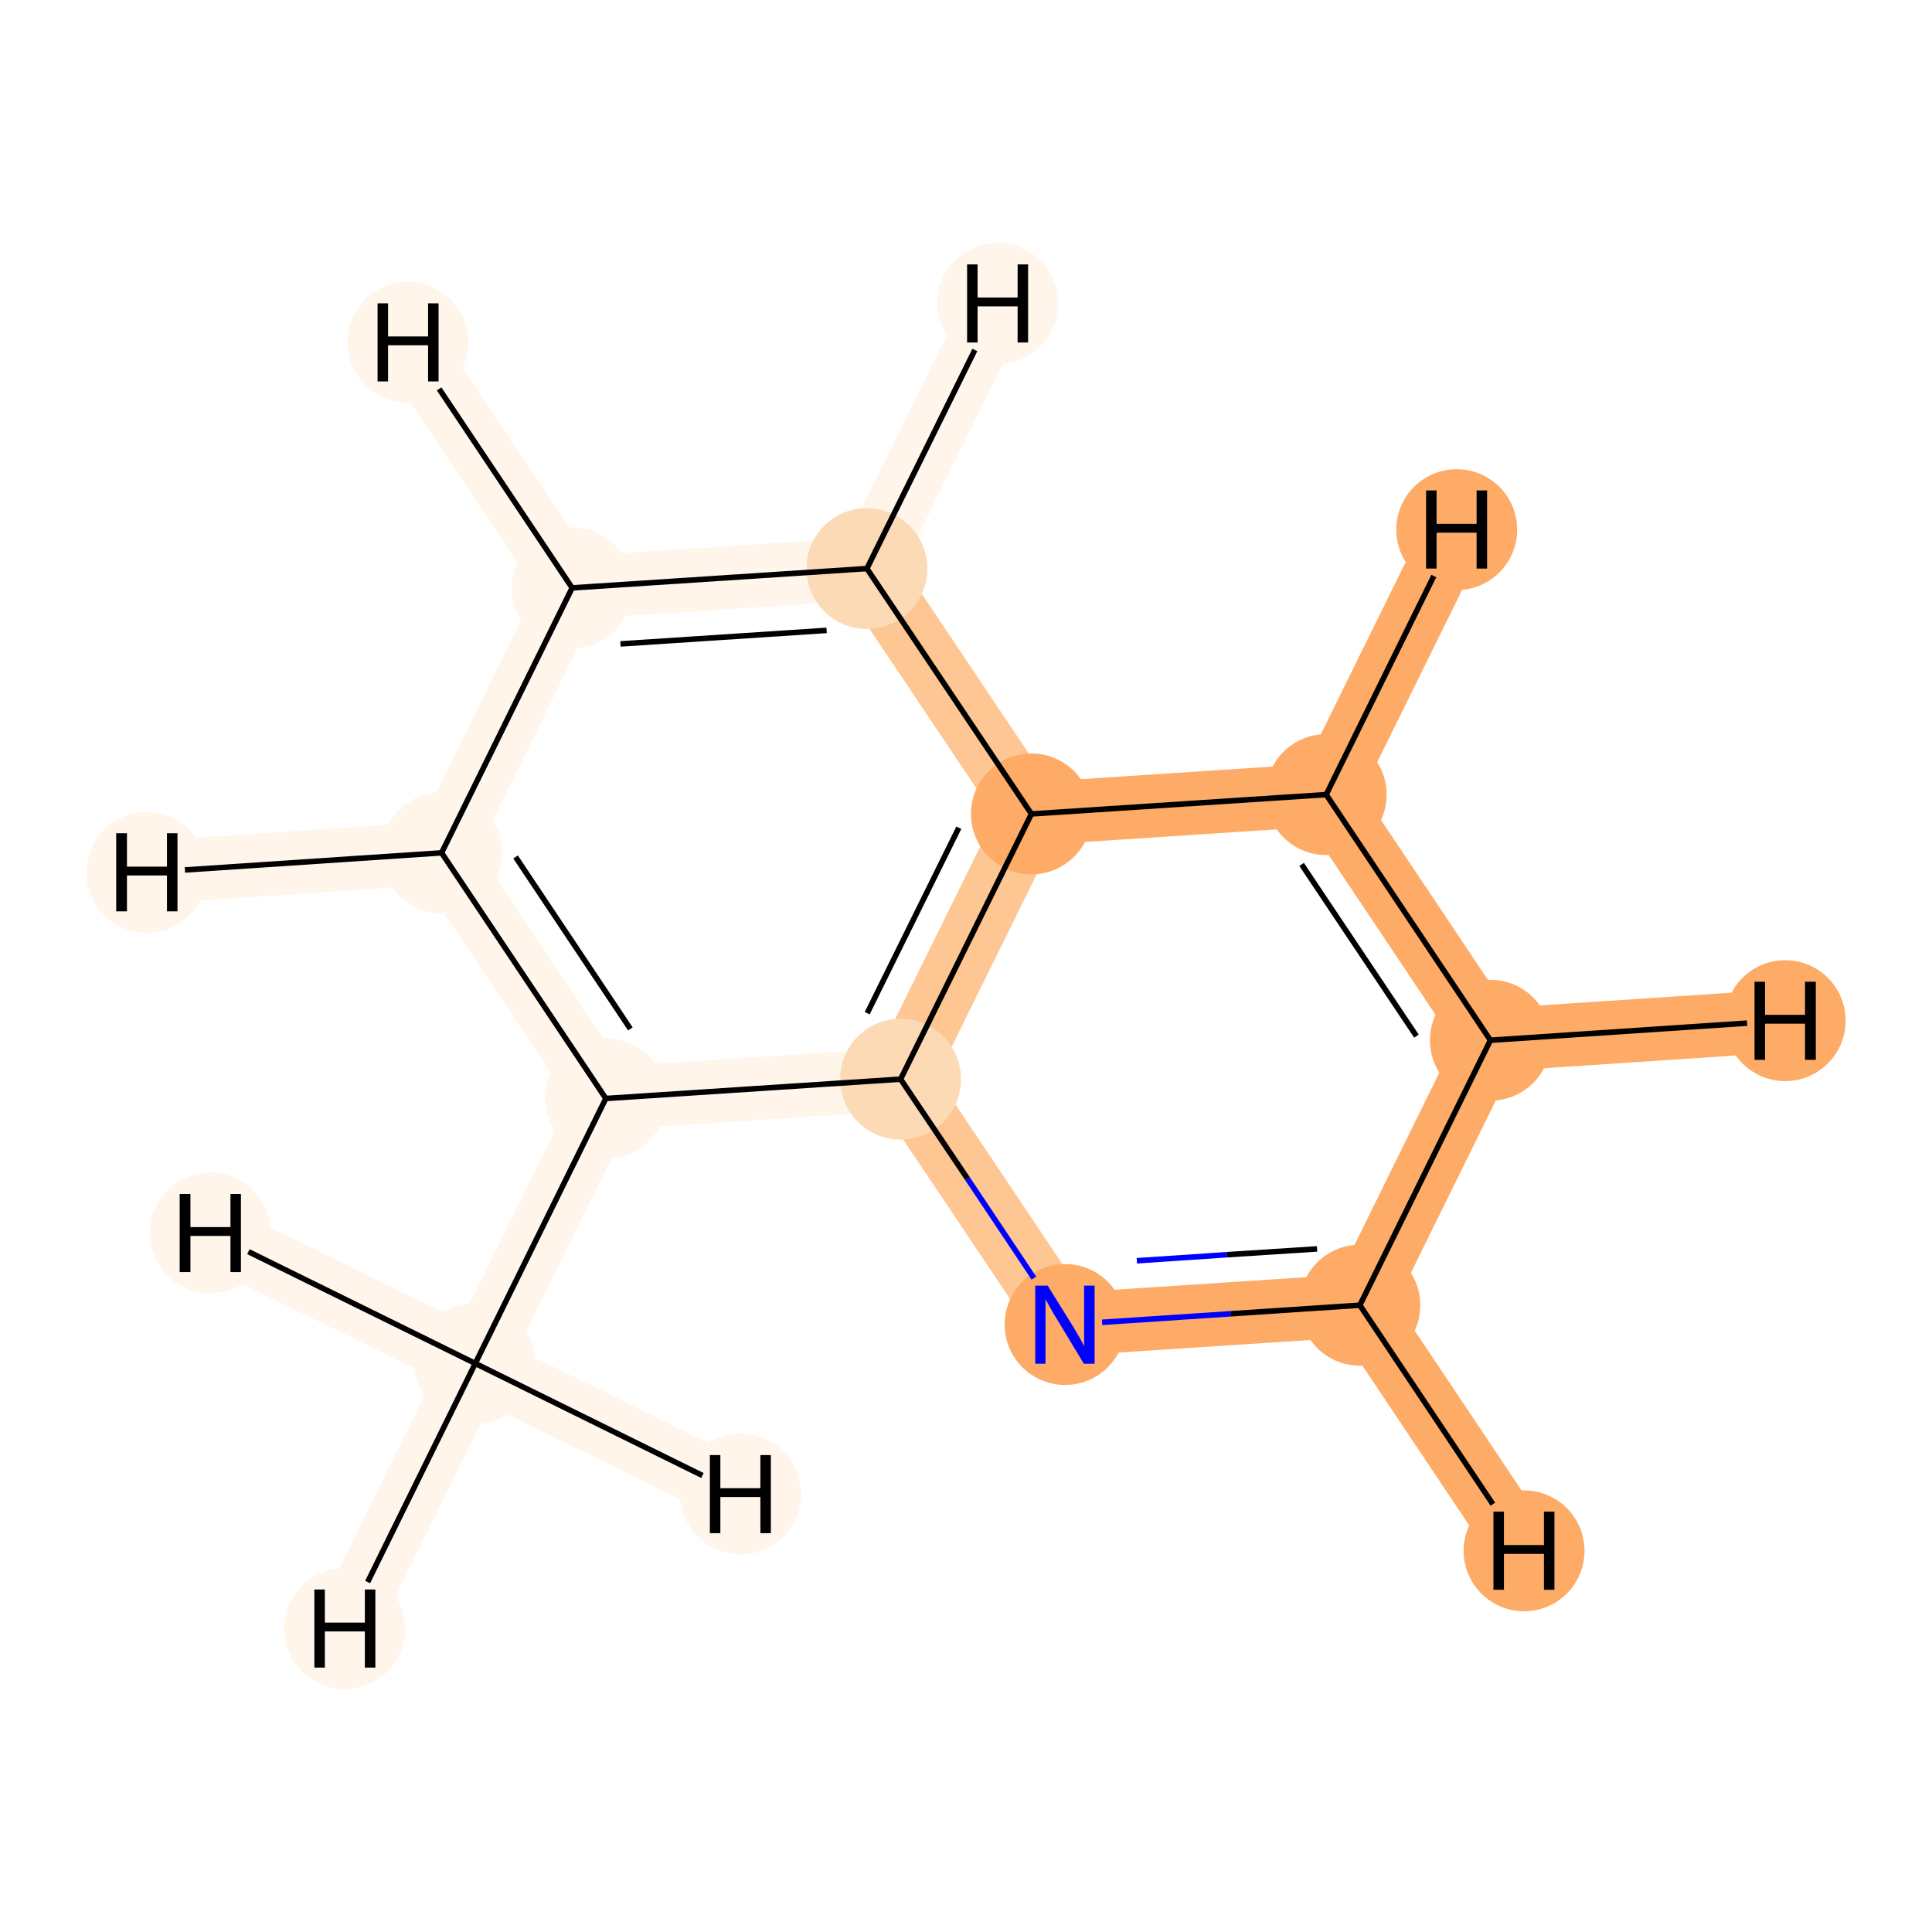 <?xml version='1.0' encoding='iso-8859-1'?>
<svg version='1.1' baseProfile='full'
              xmlns='http://www.w3.org/2000/svg'
                      xmlns:rdkit='http://www.rdkit.org/xml'
                      xmlns:xlink='http://www.w3.org/1999/xlink'
                  xml:space='preserve'
width='700px' height='700px' viewBox='0 0 700 700'>
<!-- END OF HEADER -->
<rect style='opacity:1.0;fill:#FFFFFF;stroke:none' width='700.0' height='700.0' x='0.0' y='0.0'> </rect>
<path d='M 172.2,494.0 L 219.5,398.0' style='fill:none;fill-rule:evenodd;stroke:#FFF5EB;stroke-width:22.8px;stroke-linecap:butt;stroke-linejoin:miter;stroke-opacity:1' />
<path d='M 172.2,494.0 L 124.9,590.1' style='fill:none;fill-rule:evenodd;stroke:#FFF5EB;stroke-width:22.8px;stroke-linecap:butt;stroke-linejoin:miter;stroke-opacity:1' />
<path d='M 172.2,494.0 L 76.2,446.7' style='fill:none;fill-rule:evenodd;stroke:#FFF5EB;stroke-width:22.8px;stroke-linecap:butt;stroke-linejoin:miter;stroke-opacity:1' />
<path d='M 172.2,494.0 L 268.3,541.3' style='fill:none;fill-rule:evenodd;stroke:#FFF5EB;stroke-width:22.8px;stroke-linecap:butt;stroke-linejoin:miter;stroke-opacity:1' />
<path d='M 219.5,398.0 L 160.0,309.0' style='fill:none;fill-rule:evenodd;stroke:#FFF5EB;stroke-width:22.8px;stroke-linecap:butt;stroke-linejoin:miter;stroke-opacity:1' />
<path d='M 219.5,398.0 L 326.3,391.0' style='fill:none;fill-rule:evenodd;stroke:#FFF5EB;stroke-width:22.8px;stroke-linecap:butt;stroke-linejoin:miter;stroke-opacity:1' />
<path d='M 160.0,309.0 L 207.3,213.0' style='fill:none;fill-rule:evenodd;stroke:#FFF5EB;stroke-width:22.8px;stroke-linecap:butt;stroke-linejoin:miter;stroke-opacity:1' />
<path d='M 160.0,309.0 L 53.2,316.1' style='fill:none;fill-rule:evenodd;stroke:#FFF5EB;stroke-width:22.8px;stroke-linecap:butt;stroke-linejoin:miter;stroke-opacity:1' />
<path d='M 207.3,213.0 L 314.1,206.0' style='fill:none;fill-rule:evenodd;stroke:#FFF5EB;stroke-width:22.8px;stroke-linecap:butt;stroke-linejoin:miter;stroke-opacity:1' />
<path d='M 207.3,213.0 L 147.8,124.0' style='fill:none;fill-rule:evenodd;stroke:#FFF5EB;stroke-width:22.8px;stroke-linecap:butt;stroke-linejoin:miter;stroke-opacity:1' />
<path d='M 314.1,206.0 L 373.7,294.9' style='fill:none;fill-rule:evenodd;stroke:#FDC692;stroke-width:22.8px;stroke-linecap:butt;stroke-linejoin:miter;stroke-opacity:1' />
<path d='M 314.1,206.0 L 361.5,109.9' style='fill:none;fill-rule:evenodd;stroke:#FFF5EB;stroke-width:22.8px;stroke-linecap:butt;stroke-linejoin:miter;stroke-opacity:1' />
<path d='M 373.7,294.9 L 326.3,391.0' style='fill:none;fill-rule:evenodd;stroke:#FDC692;stroke-width:22.8px;stroke-linecap:butt;stroke-linejoin:miter;stroke-opacity:1' />
<path d='M 373.7,294.9 L 480.5,287.9' style='fill:none;fill-rule:evenodd;stroke:#FDAB67;stroke-width:22.8px;stroke-linecap:butt;stroke-linejoin:miter;stroke-opacity:1' />
<path d='M 326.3,391.0 L 385.9,479.9' style='fill:none;fill-rule:evenodd;stroke:#FDC692;stroke-width:22.8px;stroke-linecap:butt;stroke-linejoin:miter;stroke-opacity:1' />
<path d='M 385.9,479.9 L 492.7,472.9' style='fill:none;fill-rule:evenodd;stroke:#FDAB67;stroke-width:22.8px;stroke-linecap:butt;stroke-linejoin:miter;stroke-opacity:1' />
<path d='M 492.7,472.9 L 540.0,376.9' style='fill:none;fill-rule:evenodd;stroke:#FDAB67;stroke-width:22.8px;stroke-linecap:butt;stroke-linejoin:miter;stroke-opacity:1' />
<path d='M 492.7,472.9 L 552.2,561.9' style='fill:none;fill-rule:evenodd;stroke:#FDAB67;stroke-width:22.8px;stroke-linecap:butt;stroke-linejoin:miter;stroke-opacity:1' />
<path d='M 540.0,376.9 L 480.5,287.9' style='fill:none;fill-rule:evenodd;stroke:#FDAB67;stroke-width:22.8px;stroke-linecap:butt;stroke-linejoin:miter;stroke-opacity:1' />
<path d='M 540.0,376.9 L 646.8,369.8' style='fill:none;fill-rule:evenodd;stroke:#FDAB67;stroke-width:22.8px;stroke-linecap:butt;stroke-linejoin:miter;stroke-opacity:1' />
<path d='M 480.5,287.9 L 527.8,191.9' style='fill:none;fill-rule:evenodd;stroke:#FDAB67;stroke-width:22.8px;stroke-linecap:butt;stroke-linejoin:miter;stroke-opacity:1' />
<ellipse cx='172.2' cy='494.0' rx='21.4' ry='21.4'  style='fill:#FFF5EB;fill-rule:evenodd;stroke:#FFF5EB;stroke-width:1.0px;stroke-linecap:butt;stroke-linejoin:miter;stroke-opacity:1' />
<ellipse cx='219.5' cy='398.0' rx='21.4' ry='21.4'  style='fill:#FFF5EB;fill-rule:evenodd;stroke:#FFF5EB;stroke-width:1.0px;stroke-linecap:butt;stroke-linejoin:miter;stroke-opacity:1' />
<ellipse cx='160.0' cy='309.0' rx='21.4' ry='21.4'  style='fill:#FFF5EB;fill-rule:evenodd;stroke:#FFF5EB;stroke-width:1.0px;stroke-linecap:butt;stroke-linejoin:miter;stroke-opacity:1' />
<ellipse cx='207.3' cy='213.0' rx='21.4' ry='21.4'  style='fill:#FFF5EB;fill-rule:evenodd;stroke:#FFF5EB;stroke-width:1.0px;stroke-linecap:butt;stroke-linejoin:miter;stroke-opacity:1' />
<ellipse cx='314.1' cy='206.0' rx='21.4' ry='21.4'  style='fill:#FDDAB6;fill-rule:evenodd;stroke:#FDDAB6;stroke-width:1.0px;stroke-linecap:butt;stroke-linejoin:miter;stroke-opacity:1' />
<ellipse cx='373.7' cy='294.9' rx='21.4' ry='21.4'  style='fill:#FDAB67;fill-rule:evenodd;stroke:#FDAB67;stroke-width:1.0px;stroke-linecap:butt;stroke-linejoin:miter;stroke-opacity:1' />
<ellipse cx='326.3' cy='391.0' rx='21.4' ry='21.4'  style='fill:#FDDAB6;fill-rule:evenodd;stroke:#FDDAB6;stroke-width:1.0px;stroke-linecap:butt;stroke-linejoin:miter;stroke-opacity:1' />
<ellipse cx='385.9' cy='479.9' rx='21.4' ry='21.4'  style='fill:#FDAB67;fill-rule:evenodd;stroke:#FDAB67;stroke-width:1.0px;stroke-linecap:butt;stroke-linejoin:miter;stroke-opacity:1' />
<ellipse cx='492.7' cy='472.9' rx='21.4' ry='21.4'  style='fill:#FDAB67;fill-rule:evenodd;stroke:#FDAB67;stroke-width:1.0px;stroke-linecap:butt;stroke-linejoin:miter;stroke-opacity:1' />
<ellipse cx='540.0' cy='376.9' rx='21.4' ry='21.4'  style='fill:#FDAB67;fill-rule:evenodd;stroke:#FDAB67;stroke-width:1.0px;stroke-linecap:butt;stroke-linejoin:miter;stroke-opacity:1' />
<ellipse cx='480.5' cy='287.9' rx='21.4' ry='21.4'  style='fill:#FDAB67;fill-rule:evenodd;stroke:#FDAB67;stroke-width:1.0px;stroke-linecap:butt;stroke-linejoin:miter;stroke-opacity:1' />
<ellipse cx='124.9' cy='590.1' rx='21.4' ry='21.4'  style='fill:#FFF5EB;fill-rule:evenodd;stroke:#FFF5EB;stroke-width:1.0px;stroke-linecap:butt;stroke-linejoin:miter;stroke-opacity:1' />
<ellipse cx='76.2' cy='446.7' rx='21.4' ry='21.4'  style='fill:#FFF5EB;fill-rule:evenodd;stroke:#FFF5EB;stroke-width:1.0px;stroke-linecap:butt;stroke-linejoin:miter;stroke-opacity:1' />
<ellipse cx='268.3' cy='541.3' rx='21.4' ry='21.4'  style='fill:#FFF5EB;fill-rule:evenodd;stroke:#FFF5EB;stroke-width:1.0px;stroke-linecap:butt;stroke-linejoin:miter;stroke-opacity:1' />
<ellipse cx='53.2' cy='316.1' rx='21.4' ry='21.4'  style='fill:#FFF5EB;fill-rule:evenodd;stroke:#FFF5EB;stroke-width:1.0px;stroke-linecap:butt;stroke-linejoin:miter;stroke-opacity:1' />
<ellipse cx='147.8' cy='124.0' rx='21.4' ry='21.4'  style='fill:#FFF5EB;fill-rule:evenodd;stroke:#FFF5EB;stroke-width:1.0px;stroke-linecap:butt;stroke-linejoin:miter;stroke-opacity:1' />
<ellipse cx='361.5' cy='109.9' rx='21.4' ry='21.4'  style='fill:#FFF5EB;fill-rule:evenodd;stroke:#FFF5EB;stroke-width:1.0px;stroke-linecap:butt;stroke-linejoin:miter;stroke-opacity:1' />
<ellipse cx='552.2' cy='561.9' rx='21.4' ry='21.4'  style='fill:#FDAB67;fill-rule:evenodd;stroke:#FDAB67;stroke-width:1.0px;stroke-linecap:butt;stroke-linejoin:miter;stroke-opacity:1' />
<ellipse cx='646.8' cy='369.8' rx='21.4' ry='21.4'  style='fill:#FDAB67;fill-rule:evenodd;stroke:#FDAB67;stroke-width:1.0px;stroke-linecap:butt;stroke-linejoin:miter;stroke-opacity:1' />
<ellipse cx='527.8' cy='191.9' rx='21.4' ry='21.4'  style='fill:#FDAB67;fill-rule:evenodd;stroke:#FDAB67;stroke-width:1.0px;stroke-linecap:butt;stroke-linejoin:miter;stroke-opacity:1' />
<path class='bond-0 atom-0 atom-1' d='M 172.2,494.0 L 219.5,398.0' style='fill:none;fill-rule:evenodd;stroke:#000000;stroke-width:2.0px;stroke-linecap:butt;stroke-linejoin:miter;stroke-opacity:1' />
<path class='bond-12 atom-0 atom-11' d='M 172.2,494.0 L 133.2,573.2' style='fill:none;fill-rule:evenodd;stroke:#000000;stroke-width:2.0px;stroke-linecap:butt;stroke-linejoin:miter;stroke-opacity:1' />
<path class='bond-13 atom-0 atom-12' d='M 172.2,494.0 L 90.0,453.5' style='fill:none;fill-rule:evenodd;stroke:#000000;stroke-width:2.0px;stroke-linecap:butt;stroke-linejoin:miter;stroke-opacity:1' />
<path class='bond-14 atom-0 atom-13' d='M 172.2,494.0 L 254.5,534.6' style='fill:none;fill-rule:evenodd;stroke:#000000;stroke-width:2.0px;stroke-linecap:butt;stroke-linejoin:miter;stroke-opacity:1' />
<path class='bond-1 atom-1 atom-2' d='M 219.5,398.0 L 160.0,309.0' style='fill:none;fill-rule:evenodd;stroke:#000000;stroke-width:2.0px;stroke-linecap:butt;stroke-linejoin:miter;stroke-opacity:1' />
<path class='bond-1 atom-1 atom-2' d='M 228.4,372.8 L 186.8,310.5' style='fill:none;fill-rule:evenodd;stroke:#000000;stroke-width:2.0px;stroke-linecap:butt;stroke-linejoin:miter;stroke-opacity:1' />
<path class='bond-10 atom-6 atom-1' d='M 326.3,391.0 L 219.5,398.0' style='fill:none;fill-rule:evenodd;stroke:#000000;stroke-width:2.0px;stroke-linecap:butt;stroke-linejoin:miter;stroke-opacity:1' />
<path class='bond-2 atom-2 atom-3' d='M 160.0,309.0 L 207.3,213.0' style='fill:none;fill-rule:evenodd;stroke:#000000;stroke-width:2.0px;stroke-linecap:butt;stroke-linejoin:miter;stroke-opacity:1' />
<path class='bond-15 atom-2 atom-14' d='M 160.0,309.0 L 67.0,315.2' style='fill:none;fill-rule:evenodd;stroke:#000000;stroke-width:2.0px;stroke-linecap:butt;stroke-linejoin:miter;stroke-opacity:1' />
<path class='bond-3 atom-3 atom-4' d='M 207.3,213.0 L 314.1,206.0' style='fill:none;fill-rule:evenodd;stroke:#000000;stroke-width:2.0px;stroke-linecap:butt;stroke-linejoin:miter;stroke-opacity:1' />
<path class='bond-3 atom-3 atom-4' d='M 224.8,233.3 L 299.5,228.4' style='fill:none;fill-rule:evenodd;stroke:#000000;stroke-width:2.0px;stroke-linecap:butt;stroke-linejoin:miter;stroke-opacity:1' />
<path class='bond-16 atom-3 atom-15' d='M 207.3,213.0 L 159.1,140.9' style='fill:none;fill-rule:evenodd;stroke:#000000;stroke-width:2.0px;stroke-linecap:butt;stroke-linejoin:miter;stroke-opacity:1' />
<path class='bond-4 atom-4 atom-5' d='M 314.1,206.0 L 373.7,294.9' style='fill:none;fill-rule:evenodd;stroke:#000000;stroke-width:2.0px;stroke-linecap:butt;stroke-linejoin:miter;stroke-opacity:1' />
<path class='bond-17 atom-4 atom-16' d='M 314.1,206.0 L 353.2,126.8' style='fill:none;fill-rule:evenodd;stroke:#000000;stroke-width:2.0px;stroke-linecap:butt;stroke-linejoin:miter;stroke-opacity:1' />
<path class='bond-5 atom-5 atom-6' d='M 373.7,294.9 L 326.3,391.0' style='fill:none;fill-rule:evenodd;stroke:#000000;stroke-width:2.0px;stroke-linecap:butt;stroke-linejoin:miter;stroke-opacity:1' />
<path class='bond-5 atom-5 atom-6' d='M 347.4,299.9 L 314.2,367.1' style='fill:none;fill-rule:evenodd;stroke:#000000;stroke-width:2.0px;stroke-linecap:butt;stroke-linejoin:miter;stroke-opacity:1' />
<path class='bond-11 atom-10 atom-5' d='M 480.5,287.9 L 373.7,294.9' style='fill:none;fill-rule:evenodd;stroke:#000000;stroke-width:2.0px;stroke-linecap:butt;stroke-linejoin:miter;stroke-opacity:1' />
<path class='bond-6 atom-6 atom-7' d='M 326.3,391.0 L 350.5,427.0' style='fill:none;fill-rule:evenodd;stroke:#000000;stroke-width:2.0px;stroke-linecap:butt;stroke-linejoin:miter;stroke-opacity:1' />
<path class='bond-6 atom-6 atom-7' d='M 350.5,427.0 L 374.6,463.1' style='fill:none;fill-rule:evenodd;stroke:#0000FF;stroke-width:2.0px;stroke-linecap:butt;stroke-linejoin:miter;stroke-opacity:1' />
<path class='bond-7 atom-7 atom-8' d='M 399.3,479.1 L 446.0,476.0' style='fill:none;fill-rule:evenodd;stroke:#0000FF;stroke-width:2.0px;stroke-linecap:butt;stroke-linejoin:miter;stroke-opacity:1' />
<path class='bond-7 atom-7 atom-8' d='M 446.0,476.0 L 492.7,472.9' style='fill:none;fill-rule:evenodd;stroke:#000000;stroke-width:2.0px;stroke-linecap:butt;stroke-linejoin:miter;stroke-opacity:1' />
<path class='bond-7 atom-7 atom-8' d='M 411.9,456.8 L 444.6,454.6' style='fill:none;fill-rule:evenodd;stroke:#0000FF;stroke-width:2.0px;stroke-linecap:butt;stroke-linejoin:miter;stroke-opacity:1' />
<path class='bond-7 atom-7 atom-8' d='M 444.6,454.6 L 477.2,452.5' style='fill:none;fill-rule:evenodd;stroke:#000000;stroke-width:2.0px;stroke-linecap:butt;stroke-linejoin:miter;stroke-opacity:1' />
<path class='bond-8 atom-8 atom-9' d='M 492.7,472.9 L 540.0,376.9' style='fill:none;fill-rule:evenodd;stroke:#000000;stroke-width:2.0px;stroke-linecap:butt;stroke-linejoin:miter;stroke-opacity:1' />
<path class='bond-18 atom-8 atom-17' d='M 492.7,472.9 L 540.9,545.0' style='fill:none;fill-rule:evenodd;stroke:#000000;stroke-width:2.0px;stroke-linecap:butt;stroke-linejoin:miter;stroke-opacity:1' />
<path class='bond-9 atom-9 atom-10' d='M 540.0,376.9 L 480.5,287.9' style='fill:none;fill-rule:evenodd;stroke:#000000;stroke-width:2.0px;stroke-linecap:butt;stroke-linejoin:miter;stroke-opacity:1' />
<path class='bond-9 atom-9 atom-10' d='M 513.2,375.4 L 471.6,313.2' style='fill:none;fill-rule:evenodd;stroke:#000000;stroke-width:2.0px;stroke-linecap:butt;stroke-linejoin:miter;stroke-opacity:1' />
<path class='bond-19 atom-9 atom-18' d='M 540.0,376.9 L 633.0,370.7' style='fill:none;fill-rule:evenodd;stroke:#000000;stroke-width:2.0px;stroke-linecap:butt;stroke-linejoin:miter;stroke-opacity:1' />
<path class='bond-20 atom-10 atom-19' d='M 480.5,287.9 L 519.5,208.7' style='fill:none;fill-rule:evenodd;stroke:#000000;stroke-width:2.0px;stroke-linecap:butt;stroke-linejoin:miter;stroke-opacity:1' />
<path  class='atom-7' d='M 379.6 465.8
L 388.9 480.8
Q 389.8 482.3, 391.3 484.9
Q 392.8 487.6, 392.8 487.8
L 392.8 465.8
L 396.6 465.8
L 396.6 494.1
L 392.7 494.1
L 382.8 477.7
Q 381.6 475.8, 380.4 473.6
Q 379.2 471.4, 378.8 470.7
L 378.8 494.1
L 375.1 494.1
L 375.1 465.8
L 379.6 465.8
' fill='#0000FF'/>
<path  class='atom-11' d='M 113.9 575.9
L 117.7 575.9
L 117.7 587.9
L 132.2 587.9
L 132.2 575.9
L 136.0 575.9
L 136.0 604.2
L 132.2 604.2
L 132.2 591.1
L 117.7 591.1
L 117.7 604.2
L 113.9 604.2
L 113.9 575.9
' fill='#000000'/>
<path  class='atom-12' d='M 65.1 432.6
L 69.0 432.6
L 69.0 444.6
L 83.5 444.6
L 83.5 432.6
L 87.3 432.6
L 87.3 460.9
L 83.5 460.9
L 83.5 447.8
L 69.0 447.8
L 69.0 460.9
L 65.1 460.9
L 65.1 432.6
' fill='#000000'/>
<path  class='atom-13' d='M 257.2 527.2
L 261.0 527.2
L 261.0 539.2
L 275.5 539.2
L 275.5 527.2
L 279.3 527.2
L 279.3 555.5
L 275.5 555.5
L 275.5 542.4
L 261.0 542.4
L 261.0 555.5
L 257.2 555.5
L 257.2 527.2
' fill='#000000'/>
<path  class='atom-14' d='M 42.1 301.9
L 46.0 301.9
L 46.0 314.0
L 60.5 314.0
L 60.5 301.9
L 64.3 301.9
L 64.3 330.2
L 60.5 330.2
L 60.5 317.2
L 46.0 317.2
L 46.0 330.2
L 42.1 330.2
L 42.1 301.9
' fill='#000000'/>
<path  class='atom-15' d='M 136.8 109.9
L 140.6 109.9
L 140.6 121.9
L 155.1 121.9
L 155.1 109.9
L 158.9 109.9
L 158.9 138.2
L 155.1 138.2
L 155.1 125.1
L 140.6 125.1
L 140.6 138.2
L 136.8 138.2
L 136.8 109.9
' fill='#000000'/>
<path  class='atom-16' d='M 350.4 95.8
L 354.2 95.8
L 354.2 107.8
L 368.7 107.8
L 368.7 95.8
L 372.5 95.8
L 372.5 124.1
L 368.7 124.1
L 368.7 111.0
L 354.2 111.0
L 354.2 124.1
L 350.4 124.1
L 350.4 95.8
' fill='#000000'/>
<path  class='atom-17' d='M 541.1 547.7
L 544.9 547.7
L 544.9 559.8
L 559.4 559.8
L 559.4 547.7
L 563.2 547.7
L 563.2 576.0
L 559.4 576.0
L 559.4 563.0
L 544.9 563.0
L 544.9 576.0
L 541.1 576.0
L 541.1 547.7
' fill='#000000'/>
<path  class='atom-18' d='M 635.7 355.7
L 639.5 355.7
L 639.5 367.7
L 654.0 367.7
L 654.0 355.7
L 657.9 355.7
L 657.9 384.0
L 654.0 384.0
L 654.0 370.9
L 639.5 370.9
L 639.5 384.0
L 635.7 384.0
L 635.7 355.7
' fill='#000000'/>
<path  class='atom-19' d='M 516.7 177.7
L 520.5 177.7
L 520.5 189.8
L 535.0 189.8
L 535.0 177.7
L 538.8 177.7
L 538.8 206.0
L 535.0 206.0
L 535.0 193.0
L 520.5 193.0
L 520.5 206.0
L 516.7 206.0
L 516.7 177.7
' fill='#000000'/>
</svg>
